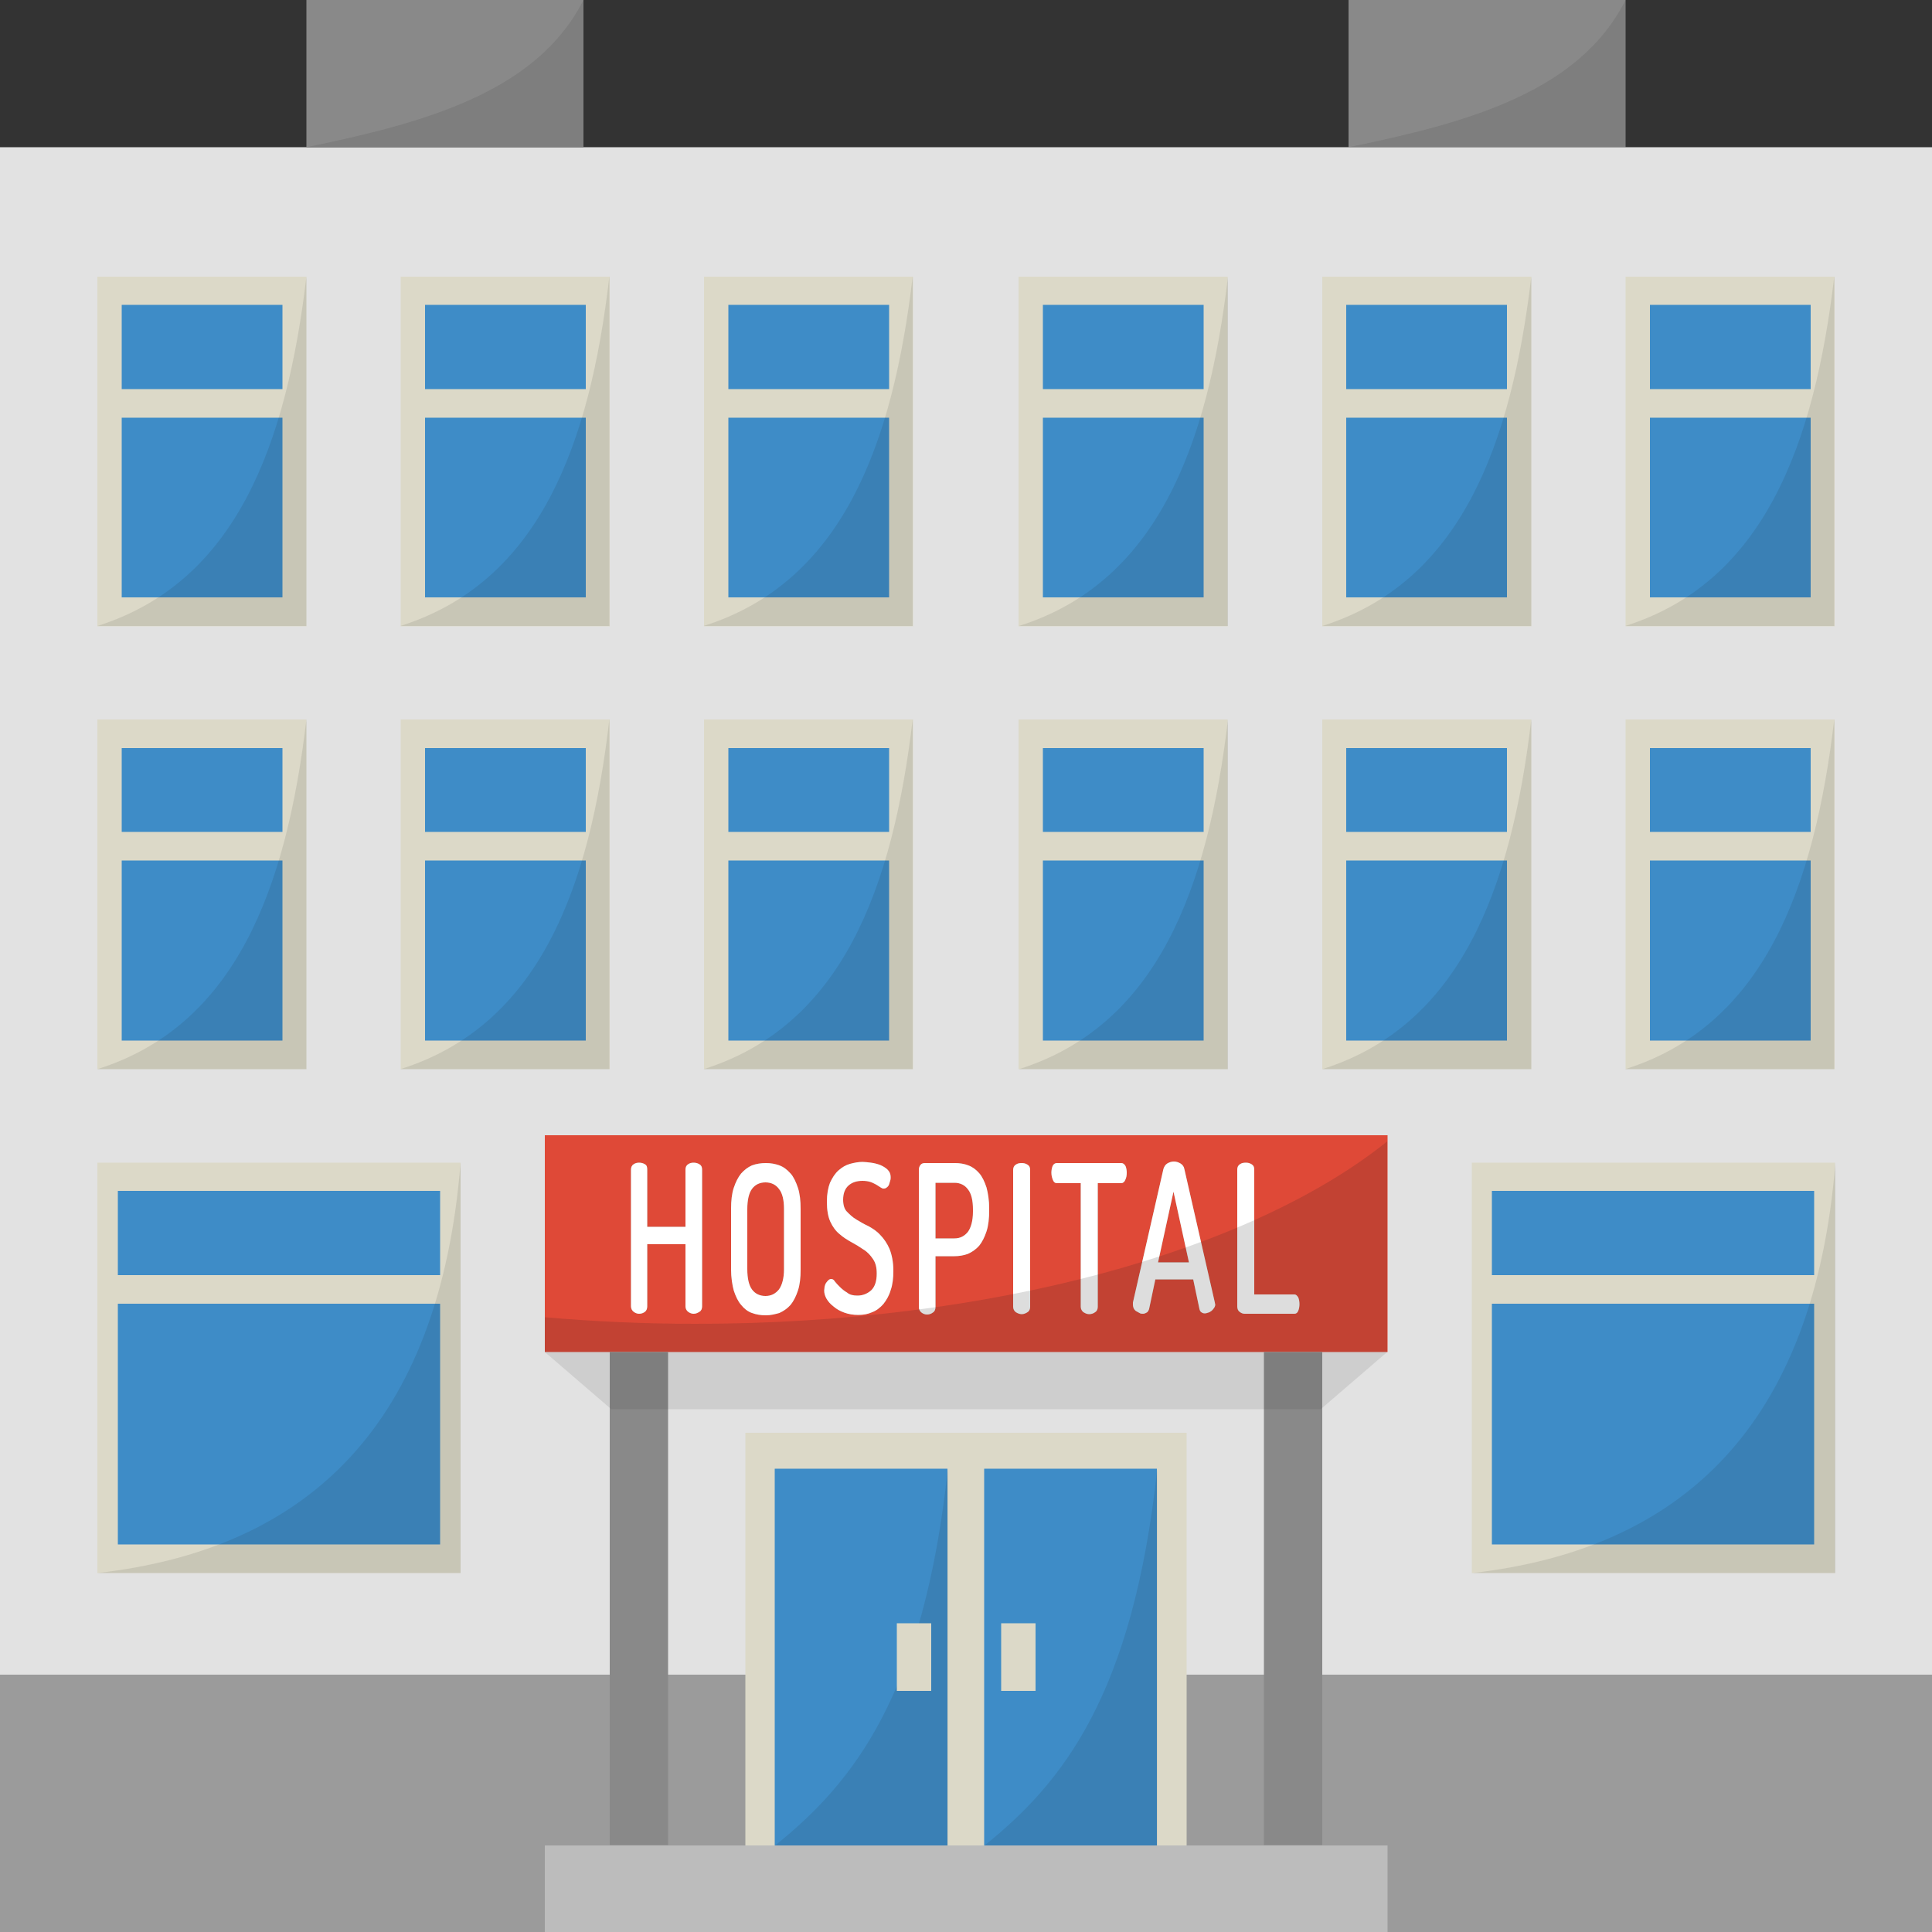 <?xml version="1.0" encoding="utf-8"?>
<!-- Generator: Adobe Illustrator 24.1.0, SVG Export Plug-In . SVG Version: 6.00 Build 0)  -->
<svg version="1.1" id="Layer_1" xmlns="http://www.w3.org/2000/svg" xmlns:xlink="http://www.w3.org/1999/xlink" x="0px" y="0px"
	 viewBox="0 0 500 500" style="enable-background:new 0 0 500 500;" xml:space="preserve">
<rect x="0" y="0" width="500" height="500" fill="#333333" stroke="none"/>
<style type="text/css">
	.st0{fill:#D71515;}
	.st1{fill:#898989;}
	.st2{fill:#E2E2E2;}
	.st3{fill:#9B9B9B;}
	.st4{fill:#DCD9C8;}
	.st5{opacity:0.1;fill:#1D1D1B;enable-background:new    ;}
	.st6{fill:#BCBCBC;}
	.st7{fill:#DF4937;}
	.st8{fill:#3E8CC7;}
	.st9{fill:#A18D81;}
	.st10{fill:#FFFFFF;}
	.st11{opacity:0.15;fill:#1D1D1B;enable-background:new    ;}
</style>
<path class="st0" d="M350.1,361.8"/>
<g>
	<g>
		<rect x="349" class="st1" width="71.7" height="38.1"/>
	</g>
	<rect y="38.1" class="st2" width="500" height="461.9"/>
	<rect y="433.4" class="st3" width="500" height="66.6"/>
	<rect x="192.9" y="370.8" class="st4" width="114.2" height="106.8"/>
	<g>
		<rect x="79.3" class="st1" width="71.7" height="38.1"/>
	</g>
	<g>
		<path class="st5" d="M151,0c-12.1,23.9-41.1,31.8-71.7,38.1H151V0z"/>
	</g>
	<g>
		<path class="st5" d="M420.7,0c-12,23.9-41,31.8-71.7,38.1h71.7V0z"/>
	</g>
	<rect x="141" y="477.6" class="st6" width="218.1" height="22.4"/>
	<rect x="141" y="293.8" class="st7" width="218.1" height="56.1"/>
	<rect x="157.8" y="349.9" class="st1" width="15.1" height="127.6"/>
	<rect x="327.1" y="349.9" class="st1" width="15.1" height="127.6"/>
	<rect x="200.5" y="380.1" class="st8" width="44.7" height="97.5"/>
	<rect x="254.7" y="380.1" class="st8" width="44.7" height="97.5"/>
	<g>
		<rect x="25.2" y="71.6" class="st4" width="54.1" height="90.5"/>
		<rect x="31.5" y="78.9" class="st8" width="41.6" height="75.7"/>
		<rect x="28.7" y="100.7" class="st4" width="47" height="7.4"/>
	</g>
	<g>
		<rect x="420.7" y="71.6" class="st4" width="54.1" height="90.5"/>
		<rect x="427" y="78.9" class="st8" width="41.6" height="75.7"/>
		<rect x="424.3" y="100.7" class="st4" width="47" height="7.4"/>
	</g>
	<g>
		<rect x="103.7" y="71.6" class="st4" width="54.1" height="90.5"/>
		<rect x="110" y="78.9" class="st8" width="41.6" height="75.7"/>
		<rect x="107.2" y="100.7" class="st4" width="47" height="7.4"/>
	</g>
	<g>
		<rect x="342.2" y="71.6" class="st4" width="54.1" height="90.5"/>
		<rect x="348.4" y="78.9" class="st8" width="41.6" height="75.7"/>
		<rect x="345.8" y="100.7" class="st4" width="47" height="7.4"/>
	</g>
	<g>
		<rect x="182.2" y="71.6" class="st4" width="54.1" height="90.5"/>
		<rect x="188.5" y="78.9" class="st8" width="41.6" height="75.7"/>
		<rect x="185.7" y="100.7" class="st4" width="47" height="7.4"/>
	</g>
	<g>
		<rect x="263.6" y="71.6" class="st4" width="54.1" height="90.5"/>
		<rect x="269.9" y="78.9" class="st8" width="41.6" height="75.7"/>
		<rect x="267.3" y="100.7" class="st4" width="47" height="7.4"/>
	</g>
	<g>
		<rect x="25.2" y="186.2" class="st4" width="54.1" height="90.5"/>
		<rect x="31.5" y="193.6" class="st8" width="41.6" height="75.7"/>
		<rect x="28.7" y="215.3" class="st4" width="47" height="7.4"/>
	</g>
	<g>
		<rect x="420.7" y="186.2" class="st4" width="54.1" height="90.5"/>
		<rect x="427" y="193.6" class="st8" width="41.6" height="75.7"/>
		<rect x="424.3" y="215.3" class="st4" width="47" height="7.4"/>
	</g>
	<g>
		<rect x="103.7" y="186.2" class="st4" width="54.1" height="90.5"/>
		<rect x="110" y="193.6" class="st8" width="41.6" height="75.7"/>
		<rect x="107.2" y="215.3" class="st4" width="47" height="7.4"/>
	</g>
	<g>
		<rect x="342.2" y="186.2" class="st4" width="54.1" height="90.5"/>
		<rect x="348.4" y="193.6" class="st8" width="41.6" height="75.7"/>
		<rect x="345.8" y="215.3" class="st4" width="47" height="7.4"/>
	</g>
	<g>
		<rect x="182.2" y="186.2" class="st4" width="54.1" height="90.5"/>
		<rect x="188.5" y="193.6" class="st8" width="41.6" height="75.7"/>
		<rect x="185.7" y="215.3" class="st4" width="47" height="7.4"/>
	</g>
	<rect x="263.6" y="186.2" class="st4" width="54.1" height="90.5"/>
	<rect x="269.9" y="193.6" class="st8" width="41.6" height="75.7"/>
	<rect x="267.3" y="215.3" class="st4" width="47" height="7.4"/>
	<g>
		<rect x="25.2" y="300.9" class="st4" width="94" height="106.2"/>
		<rect x="30.5" y="308.2" class="st8" width="83.4" height="91.5"/>
		<rect x="28.7" y="330" class="st4" width="86.7" height="7.4"/>
	</g>
	<g>
		<rect x="380.9" y="300.9" class="st4" width="94" height="106.2"/>
		<rect x="386.1" y="308.2" class="st8" width="83.4" height="91.5"/>
		<rect x="384.6" y="330" class="st4" width="86.7" height="7.4"/>
	</g>
	<g>
		<g>
			<path class="st9" d="M177.4,322h-9.9v16.1c0,0.6-0.2,1.1-0.6,1.4c-0.4,0.3-0.9,0.5-1.5,0.5c-0.5,0-1-0.2-1.4-0.5
				c-0.4-0.3-0.7-0.8-0.7-1.4v-35.4c0-0.6,0.2-1.1,0.7-1.4c0.4-0.3,0.9-0.4,1.4-0.4s1,0.1,1.5,0.4s0.6,0.7,0.6,1.4v14.8h9.9v-14.8
				c0-0.6,0.2-1.1,0.7-1.4c0.4-0.3,0.9-0.4,1.4-0.4s1,0.1,1.5,0.4s0.7,0.7,0.7,1.4v35.4c0,0.6-0.2,1.1-0.7,1.4s-0.9,0.5-1.5,0.5
				c-0.5,0-1-0.2-1.4-0.5c-0.4-0.3-0.7-0.8-0.7-1.4V322z"/>
			<path class="st9" d="M198.2,340.4c-1.3,0-2.5-0.2-3.6-0.6c-1.1-0.4-2-1.1-2.8-2.1c-0.8-0.9-1.4-2.2-1.9-3.7
				c-0.4-1.5-0.7-3.4-0.7-5.5v-15.6c0-2.2,0.2-4,0.7-5.5s1.1-2.7,1.9-3.7c0.8-0.9,1.7-1.6,2.8-2.1c1.1-0.4,2.3-0.6,3.6-0.6
				c1.3,0,2.4,0.2,3.5,0.6c1.1,0.4,2,1.1,2.9,2.1c0.8,0.9,1.4,2.2,1.9,3.7s0.7,3.4,0.7,5.5v15.6c0,2.2-0.2,4-0.7,5.5
				c-0.5,1.5-1.1,2.7-1.9,3.7c-0.8,0.9-1.8,1.6-2.9,2.1C200.6,340.1,199.5,340.4,198.2,340.4z M202.9,312.9c0-2.3-0.4-4.1-1.3-5.2
				c-0.8-1.1-2-1.7-3.5-1.7c-1.5,0-2.7,0.6-3.5,1.7c-0.8,1.1-1.2,2.9-1.2,5.2v15.6c0,2.3,0.4,4.1,1.2,5.2c0.8,1.1,2,1.7,3.5,1.7
				c1.5,0,2.6-0.6,3.5-1.7c0.8-1.1,1.3-2.9,1.3-5.2V312.9z"/>
			<path class="st9" d="M221.9,335.3c1.4,0,2.6-0.5,3.6-1.4c0.9-0.9,1.4-2.3,1.4-4.3c0-1.6-0.3-2.8-1-3.8c-0.6-0.9-1.4-1.8-2.4-2.4
				c-1-0.7-2-1.3-3.1-1.9c-1.1-0.6-2.2-1.3-3.1-2.1c-1-0.8-1.8-1.9-2.4-3.2s-0.9-3-0.9-5.2c0-2,0.3-3.6,0.8-4.9
				c0.6-1.3,1.3-2.4,2.2-3.2c0.9-0.8,1.9-1.4,3-1.7c1.1-0.3,2.2-0.5,3.2-0.5c0.6,0,1.4,0.1,2.2,0.2c0.8,0.1,1.6,0.3,2.4,0.6
				c0.7,0.3,1.4,0.7,1.9,1.2s0.8,1.1,0.8,1.9c0,0.3,0,0.6-0.1,0.9s-0.2,0.7-0.3,1c-0.1,0.3-0.3,0.6-0.6,0.8
				c-0.2,0.2-0.5,0.3-0.8,0.3c-0.3,0-0.5-0.1-0.8-0.3c-0.3-0.2-0.6-0.4-1.1-0.7c-0.4-0.2-0.9-0.5-1.5-0.7c-0.6-0.2-1.3-0.3-2.1-0.3
				c-1.5,0-2.7,0.4-3.6,1.2c-0.9,0.8-1.4,2-1.4,3.7c0,1.3,0.3,2.4,1,3.1s1.4,1.4,2.4,2c1,0.6,2,1.2,3.1,1.7c1.1,0.6,2.2,1.3,3.1,2.3
				c0.9,0.9,1.8,2.2,2.4,3.6c0.6,1.5,1,3.4,1,5.7c0,1.9-0.2,3.6-0.7,5c-0.4,1.4-1.1,2.6-1.9,3.6c-0.8,0.9-1.8,1.7-2.9,2.1
				c-1.1,0.5-2.3,0.7-3.6,0.7c-1.3,0-2.5-0.2-3.6-0.6c-1.1-0.4-2-0.9-2.8-1.6c-0.8-0.6-1.4-1.3-1.8-2c-0.4-0.7-0.6-1.4-0.6-2.1
				c0-0.3,0.1-0.7,0.1-1c0.1-0.4,0.2-0.7,0.4-1c0.2-0.3,0.4-0.5,0.6-0.7c0.2-0.2,0.5-0.3,0.7-0.3c0.4,0,0.7,0.2,1,0.7
				c0.3,0.4,0.8,0.9,1.3,1.4c0.5,0.5,1.1,1,1.8,1.4C219.9,335.1,220.8,335.3,221.9,335.3z"/>
			<path class="st9" d="M237.8,302.8c0-0.5,0.1-0.9,0.4-1.3c0.3-0.4,0.7-0.5,1.2-0.5h7.8c1.2,0,2.4,0.2,3.4,0.6c1.1,0.4,2,1.1,2.8,2
				c0.8,0.9,1.4,2.2,1.9,3.7c0.4,1.5,0.7,3.3,0.7,5.5v0.4c0,2.1-0.2,4-0.7,5.5c-0.5,1.5-1.1,2.7-1.9,3.7c-0.8,0.9-1.8,1.6-2.9,2.1
				c-1.1,0.4-2.3,0.6-3.5,0.6h-4.9v13.2c0,0.6-0.2,1.1-0.7,1.4c-0.4,0.3-0.9,0.5-1.5,0.5c-0.5,0-1-0.2-1.4-0.5
				c-0.4-0.3-0.7-0.8-0.7-1.4L237.8,302.8L237.8,302.8z M242.1,306v14.5h4.9c1.5,0,2.6-0.6,3.5-1.7c0.8-1.1,1.3-2.9,1.3-5.2v-0.6
				c0-2.3-0.4-4.1-1.3-5.2c-0.8-1.1-2-1.7-3.5-1.7H242.1z"/>
			<path class="st9" d="M262.2,302.8c0-0.6,0.2-1.1,0.7-1.4c0.4-0.3,0.9-0.4,1.5-0.4s1,0.1,1.5,0.4s0.7,0.7,0.7,1.4v35.4
				c0,0.6-0.2,1.1-0.7,1.4s-0.9,0.5-1.5,0.5c-0.5,0-1-0.2-1.5-0.5c-0.4-0.3-0.7-0.8-0.7-1.4V302.8z"/>
			<path class="st9" d="M290.2,301c0.5,0,0.8,0.3,1.1,0.8c0.2,0.5,0.3,1.1,0.3,1.7c0,0.7-0.1,1.3-0.4,1.9c-0.2,0.5-0.6,0.8-1,0.8
				h-6.1v32c0,0.6-0.2,1.1-0.7,1.4c-0.4,0.3-0.9,0.5-1.5,0.5s-1-0.2-1.5-0.5c-0.4-0.3-0.7-0.8-0.7-1.4v-32h-6.2
				c-0.5,0-0.8-0.3-1-0.8c-0.2-0.5-0.4-1.1-0.4-1.9c0-0.6,0.1-1.2,0.3-1.7c0.2-0.5,0.6-0.8,1.1-0.8L290.2,301L290.2,301z"/>
			<path class="st9" d="M295.8,340c-0.3,0-0.6,0-0.9-0.2s-0.6-0.3-0.9-0.5c-0.3-0.2-0.5-0.5-0.6-0.7s-0.2-0.6-0.2-1
				c0-0.2,0-0.4,0-0.5l7.9-34.6c0.2-0.6,0.5-1.1,1-1.4c0.5-0.3,1.1-0.5,1.7-0.5c0.6,0,1.2,0.2,1.7,0.5c0.5,0.3,0.9,0.8,1,1.4
				l7.9,34.6c0,0.2,0.1,0.4,0.1,0.5c0,0.3-0.1,0.6-0.3,0.9s-0.4,0.5-0.6,0.7c-0.3,0.2-0.5,0.4-0.9,0.5c-0.3,0.1-0.6,0.2-0.9,0.2
				c-0.4,0-0.6-0.1-0.9-0.3c-0.3-0.2-0.4-0.5-0.5-0.9l-1.6-7.6h-9.8l-1.6,7.6c-0.1,0.4-0.3,0.7-0.5,0.9
				C296.4,339.9,296.1,340,295.8,340z M307.7,326.7l-4-18.3l-4,18.3H307.7z"/>
			<path class="st9" d="M322.1,340c-0.5,0-0.9-0.2-1.3-0.5s-0.6-0.8-0.6-1.4v-35.4c0-0.6,0.2-1.1,0.7-1.4c0.4-0.3,0.9-0.4,1.5-0.4
				s1,0.1,1.5,0.4s0.7,0.7,0.7,1.4V335h10.4c0.4,0,0.7,0.3,1,0.8c0.2,0.5,0.3,1.1,0.3,1.7c0,0.6-0.1,1.2-0.3,1.7
				c-0.2,0.5-0.5,0.8-1,0.8L322.1,340L322.1,340z"/>
		</g>
		<g>
			<path class="st10" d="M177.4,322h-9.9v16.1c0,0.6-0.2,1.1-0.6,1.4c-0.4,0.3-0.9,0.5-1.5,0.5c-0.5,0-1-0.2-1.4-0.5
				c-0.4-0.3-0.7-0.8-0.7-1.4v-35.4c0-0.6,0.2-1.1,0.7-1.4c0.4-0.3,0.9-0.4,1.4-0.4s1,0.1,1.5,0.4s0.6,0.7,0.6,1.4v14.8h9.9v-14.8
				c0-0.6,0.2-1.1,0.7-1.4c0.4-0.3,0.9-0.4,1.4-0.4s1,0.1,1.5,0.4s0.7,0.7,0.7,1.4v35.4c0,0.6-0.2,1.1-0.7,1.4s-0.9,0.5-1.5,0.5
				c-0.5,0-1-0.2-1.4-0.5c-0.4-0.3-0.7-0.8-0.7-1.4V322z"/>
			<path class="st10" d="M198.2,340.4c-1.3,0-2.5-0.2-3.6-0.6c-1.1-0.4-2-1.1-2.8-2.1c-0.8-0.9-1.4-2.2-1.9-3.7
				c-0.4-1.5-0.7-3.4-0.7-5.5v-15.6c0-2.2,0.2-4,0.7-5.5s1.1-2.7,1.9-3.7c0.8-0.9,1.7-1.6,2.8-2.1c1.1-0.4,2.3-0.6,3.6-0.6
				c1.3,0,2.4,0.2,3.5,0.6c1.1,0.4,2,1.1,2.9,2.1c0.8,0.9,1.4,2.2,1.9,3.7s0.7,3.4,0.7,5.5v15.6c0,2.2-0.2,4-0.7,5.5
				c-0.5,1.5-1.1,2.7-1.9,3.7c-0.8,0.9-1.8,1.6-2.9,2.1C200.6,340.1,199.5,340.4,198.2,340.4z M202.9,312.9c0-2.3-0.4-4.1-1.3-5.2
				c-0.8-1.1-2-1.7-3.5-1.7c-1.5,0-2.7,0.6-3.5,1.7c-0.8,1.1-1.2,2.9-1.2,5.2v15.6c0,2.3,0.4,4.1,1.2,5.2c0.8,1.1,2,1.7,3.5,1.7
				c1.5,0,2.6-0.6,3.5-1.7c0.8-1.1,1.3-2.9,1.3-5.2V312.9z"/>
			<path class="st10" d="M221.9,335.3c1.4,0,2.6-0.5,3.6-1.4c0.9-0.9,1.4-2.3,1.4-4.3c0-1.6-0.3-2.8-1-3.8c-0.6-0.9-1.4-1.8-2.4-2.4
				c-1-0.7-2-1.3-3.1-1.9c-1.1-0.6-2.2-1.3-3.1-2.1c-1-0.8-1.8-1.9-2.4-3.2s-0.9-3-0.9-5.2c0-2,0.3-3.6,0.8-4.9
				c0.6-1.3,1.3-2.4,2.2-3.2c0.9-0.8,1.9-1.4,3-1.7c1.1-0.3,2.2-0.5,3.2-0.5c0.6,0,1.4,0.1,2.2,0.2c0.8,0.1,1.6,0.3,2.4,0.6
				c0.7,0.3,1.4,0.7,1.9,1.2s0.8,1.1,0.8,1.9c0,0.3,0,0.6-0.1,0.9s-0.2,0.7-0.3,1c-0.1,0.3-0.3,0.6-0.6,0.8
				c-0.2,0.2-0.5,0.3-0.8,0.3c-0.3,0-0.5-0.1-0.8-0.3c-0.3-0.2-0.6-0.4-1.1-0.7c-0.4-0.2-0.9-0.5-1.5-0.7c-0.6-0.2-1.3-0.3-2.1-0.3
				c-1.5,0-2.7,0.4-3.6,1.2c-0.9,0.8-1.4,2-1.4,3.7c0,1.3,0.3,2.4,1,3.1s1.4,1.4,2.4,2c1,0.6,2,1.2,3.1,1.7c1.1,0.6,2.2,1.3,3.1,2.3
				c0.9,0.9,1.8,2.2,2.4,3.6c0.6,1.5,1,3.4,1,5.7c0,1.9-0.2,3.6-0.7,5c-0.4,1.4-1.1,2.6-1.9,3.6c-0.8,0.9-1.8,1.7-2.9,2.1
				c-1.1,0.5-2.3,0.7-3.6,0.7c-1.3,0-2.5-0.2-3.6-0.6c-1.1-0.4-2-0.9-2.8-1.6c-0.8-0.6-1.4-1.3-1.8-2c-0.4-0.7-0.6-1.4-0.6-2.1
				c0-0.3,0.1-0.7,0.1-1c0.1-0.4,0.2-0.7,0.4-1c0.2-0.3,0.4-0.5,0.6-0.7c0.2-0.2,0.5-0.3,0.7-0.3c0.4,0,0.7,0.2,1,0.7
				c0.3,0.4,0.8,0.9,1.3,1.4c0.5,0.5,1.1,1,1.8,1.4C219.9,335.1,220.8,335.3,221.9,335.3z"/>
			<path class="st10" d="M237.8,302.8c0-0.5,0.1-0.9,0.4-1.3c0.3-0.4,0.7-0.5,1.2-0.5h7.8c1.2,0,2.4,0.2,3.4,0.6
				c1.1,0.4,2,1.1,2.8,2c0.8,0.9,1.4,2.2,1.9,3.7c0.4,1.5,0.7,3.3,0.7,5.5v0.4c0,2.1-0.2,4-0.7,5.5c-0.5,1.5-1.1,2.7-1.9,3.7
				c-0.8,0.9-1.8,1.6-2.9,2.1c-1.1,0.4-2.3,0.6-3.5,0.6h-4.9v13.2c0,0.6-0.2,1.1-0.7,1.4c-0.4,0.3-0.9,0.5-1.5,0.5
				c-0.5,0-1-0.2-1.4-0.5c-0.4-0.3-0.7-0.8-0.7-1.4L237.8,302.8L237.8,302.8z M242.1,306v14.5h4.9c1.5,0,2.6-0.6,3.5-1.7
				c0.8-1.1,1.3-2.9,1.3-5.2v-0.6c0-2.3-0.4-4.1-1.3-5.2c-0.8-1.1-2-1.7-3.5-1.7H242.1z"/>
			<path class="st10" d="M262.2,302.8c0-0.6,0.2-1.1,0.7-1.4c0.4-0.3,0.9-0.4,1.5-0.4s1,0.1,1.5,0.4s0.7,0.7,0.7,1.4v35.4
				c0,0.6-0.2,1.1-0.7,1.4s-0.9,0.5-1.5,0.5c-0.5,0-1-0.2-1.5-0.5c-0.4-0.3-0.7-0.8-0.7-1.4V302.8z"/>
			<path class="st10" d="M290.2,301c0.5,0,0.8,0.3,1.1,0.8c0.2,0.5,0.3,1.1,0.3,1.7c0,0.7-0.1,1.3-0.4,1.9c-0.2,0.5-0.6,0.8-1,0.8
				h-6.1v32c0,0.6-0.2,1.1-0.7,1.4c-0.4,0.3-0.9,0.5-1.5,0.5s-1-0.2-1.5-0.5c-0.4-0.3-0.7-0.8-0.7-1.4v-32h-6.2
				c-0.5,0-0.8-0.3-1-0.8c-0.2-0.5-0.4-1.1-0.4-1.9c0-0.6,0.1-1.2,0.3-1.7c0.2-0.5,0.6-0.8,1.1-0.8L290.2,301L290.2,301z"/>
			<path class="st10" d="M295.8,340c-0.3,0-0.6,0-0.9-0.2s-0.6-0.3-0.9-0.5c-0.3-0.2-0.5-0.5-0.6-0.7s-0.2-0.6-0.2-1
				c0-0.2,0-0.4,0-0.5l7.9-34.6c0.2-0.6,0.5-1.1,1-1.4c0.5-0.3,1.1-0.5,1.7-0.5c0.6,0,1.2,0.2,1.7,0.5c0.5,0.3,0.9,0.8,1,1.4
				l7.9,34.6c0,0.2,0.1,0.4,0.1,0.5c0,0.3-0.1,0.6-0.3,0.9s-0.4,0.5-0.6,0.7c-0.3,0.2-0.5,0.4-0.9,0.5c-0.3,0.1-0.6,0.2-0.9,0.2
				c-0.4,0-0.6-0.1-0.9-0.3c-0.3-0.2-0.4-0.5-0.5-0.9l-1.6-7.6h-9.8l-1.6,7.6c-0.1,0.4-0.3,0.7-0.5,0.9
				C296.4,339.9,296.1,340,295.8,340z M307.7,326.7l-4-18.3l-4,18.3H307.7z"/>
			<path class="st10" d="M322.1,340c-0.5,0-0.9-0.2-1.3-0.5s-0.6-0.8-0.6-1.4v-35.4c0-0.6,0.2-1.1,0.7-1.4c0.4-0.3,0.9-0.4,1.5-0.4
				s1,0.1,1.5,0.4s0.7,0.7,0.7,1.4V335h10.4c0.4,0,0.7,0.3,1,0.8c0.2,0.5,0.3,1.1,0.3,1.7c0,0.6-0.1,1.2-0.3,1.7
				c-0.2,0.5-0.5,0.8-1,0.8L322.1,340L322.1,340z"/>
		</g>
	</g>
	<path class="st11" d="M180,342.6c-13.4,0-26.4-0.6-39-1.7v9H359v-54.5C323.9,323.6,256.9,342.6,180,342.6z"/>
	<path class="st5" d="M25.2,162h54.1V71.6C74.1,115.3,61,150.7,25.2,162z"/>
	<path class="st5" d="M103.6,162h54.1V71.6C152.6,115.3,139.5,150.7,103.6,162z"/>
	<path class="st5" d="M182.1,162h54.1V71.6C231,115.3,217.9,150.7,182.1,162z"/>
	<path class="st5" d="M263.7,162h54.1V71.6C312.6,115.3,299.5,150.7,263.7,162z"/>
	<path class="st5" d="M342.2,162h54.1V71.6C391.1,115.3,378,150.7,342.2,162z"/>
	<path class="st5" d="M25.2,276.7h54.1v-90.5C74.1,230,61,265.4,25.2,276.7z"/>
	<path class="st5" d="M103.6,276.7h54.1v-90.5C152.6,230,139.5,265.4,103.6,276.7z"/>
	<path class="st5" d="M182.1,276.7h54.1v-90.5C231,230,217.9,265.4,182.1,276.7z"/>
	<path class="st5" d="M263.7,276.7h54.1v-90.5C312.6,230,299.5,265.4,263.7,276.7z"/>
	<path class="st5" d="M342.2,276.7h54.1v-90.5C391.1,230,378,265.4,342.2,276.7z"/>
	<path class="st5" d="M420.6,162h54.1V71.6C469.5,115.3,456.4,150.7,420.6,162z"/>
	<path class="st5" d="M420.6,276.7h54.1v-90.5C469.5,230,456.4,265.4,420.6,276.7z"/>
	<path class="st5" d="M25.2,407.1h94V300.9C113.7,368.9,79.7,400.9,25.2,407.1z"/>
	<path class="st5" d="M381,407.1h94V300.9C469.5,368.9,435.4,400.9,381,407.1z"/>
	<polygon class="st5" points="341.8,364.7 158.2,364.7 141,349.9 359,349.9 	"/>
	<path class="st5" d="M245.3,477.6h-44.7c20.3-16.3,38.4-39,44.7-97.5V477.6z"/>
	<path class="st5" d="M299.5,477.6h-44.7c20.3-16.3,38.4-39,44.7-97.5V477.6z"/>
	<rect x="232.1" y="420.1" class="st4" width="8.9" height="17.5"/>
	<rect x="259.1" y="420.1" class="st4" width="8.9" height="17.5"/>
</g>
</svg>
